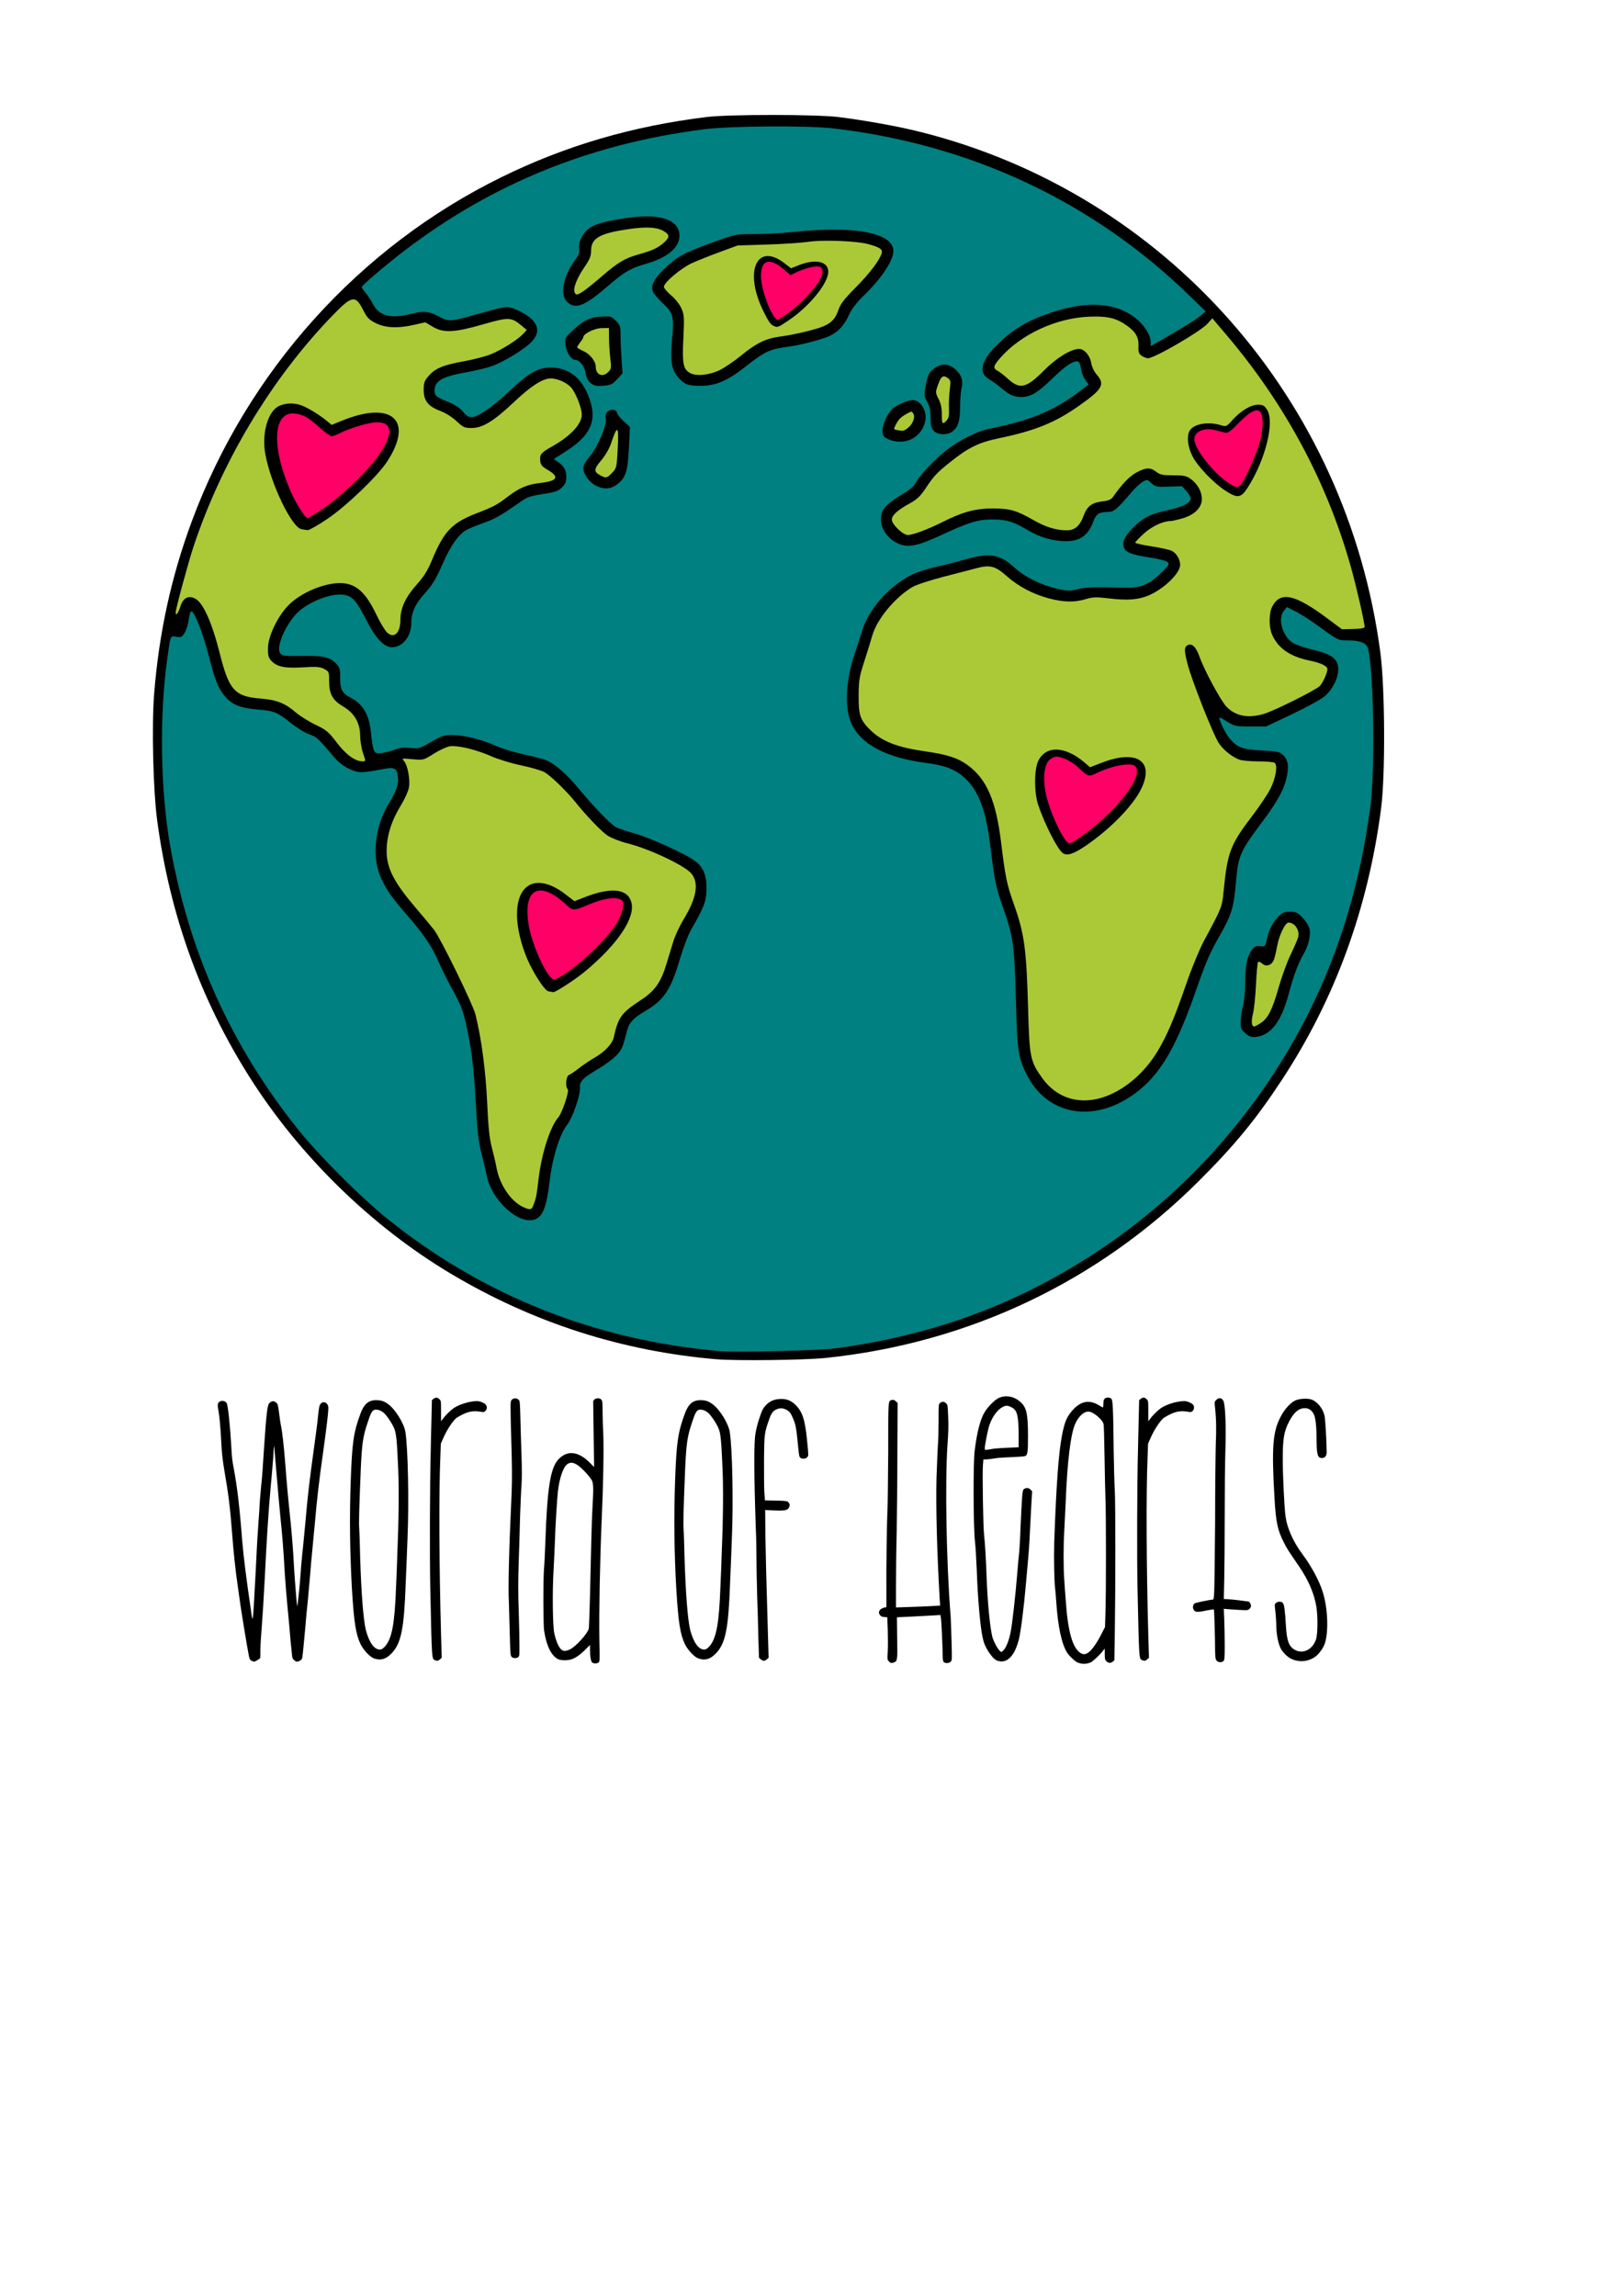 <?xml version="1.0" encoding="UTF-8" standalone="no"?>
<svg
   xmlns:dc="http://purl.org/dc/elements/1.1/"
   xmlns:cc="http://creativecommons.org/ns#"
   xmlns:rdf="http://www.w3.org/1999/02/22-rdf-syntax-ns#"
   xmlns:svg="http://www.w3.org/2000/svg"
   xmlns="http://www.w3.org/2000/svg"
   id="svg19097"
   version="1.1"
   viewBox="0 0 210 297"
   height="297mm"
   width="210mm">
  <defs
     id="defs19091" />
  <g
     id="layer1">
    <g
       transform="translate(173.191,-34.745)"
       id="g19990">
      <path
         style="fill:#000000;stroke-width:0.2"
         d="m -80.436,210.592 c -12.274,-1.037 -23.774,-4.732 -34.377,-11.047 -10.274,-6.119 -19.629,-15.25 -26.089,-25.465 -6.367,-10.067 -10.304,-20.991 -11.945,-33.142 -0.528,-3.908 -0.731,-12.251 -0.4,-16.428 0.623,-7.86 2.216,-15.161 4.871,-22.322 7.207,-19.438 21.666,-35.498 40.095,-44.535 8.31,-4.075 16.867,-6.581 26.543,-7.773 2.857,-0.352 14.21,-0.348 17.022,0.005 3.639,0.458 7.768,1.21 10.693,1.947 31.677,7.988 55.134,34.576 59.442,67.377 0.599,4.562 0.65,15.822 0.09,20.126 -1.682,12.941 -5.988,24.712 -12.858,35.145 -3.364,5.109 -6.062,8.393 -10.697,13.023 -13.072,13.056 -29.795,20.988 -48.316,22.916 -2.67,0.278 -11.536,0.386 -14.074,0.172 z"
         id="path19932" />
      <path
         style="fill:#008080;stroke-width:0.757"
         d="m -278.191,192.836 c -12.636,0.087 -25.299,0.575 -31.875,1.42 -55.268,7.1 -102.737,26.32 -145.699,58.992 -9.096,6.918 -21.191,17.204 -21.191,18.021 0,0.304 0.876,1.592 1.947,2.865 1.071,1.273 2.708,3.77 3.637,5.547 2.949,5.641 8.807,7.174 18.135,4.744 6.348,-1.654 9.069,-1.425 13.936,1.172 5.106,2.725 5.354,2.704 20.543,-1.637 5.663,-1.618 11.319,-2.938 12.568,-2.934 3.129,0.01 9.373,3.047 12.316,5.99 3.629,3.629 3.451,7.375 -0.539,11.365 -3.433,3.433 -12.97,9.223 -18.783,11.402 -2.189,0.821 -7.699,2.162 -12.242,2.98 -12.488,2.249 -15.945,4.257 -15.945,9.266 0,2.28 0.841,2.912 7.57,5.682 2.516,1.036 5.014,2.768 6.316,4.379 1.52,1.88 2.767,2.666 4.234,2.666 3.08,0 10.475,-5.135 18.951,-13.158 8.905,-8.429 13.603,-11.069 19.652,-11.045 8.412,0.033 14.527,4.506 18.191,13.309 4.775,11.47 2.118,18.956 -9.482,26.715 -3.034,2.029 -5.971,3.879 -6.525,4.109 -0.747,0.31 -0.623,0.658 0.48,1.348 3.598,2.249 4.945,4.342 4.945,7.686 0,2.651 -0.429,3.712 -2.191,5.4 -1.824,1.748 -3.371,2.275 -9.203,3.146 -5.089,0.76 -7.755,1.571 -9.729,2.957 -10.54,7.405 -13.185,8.95 -18.801,10.982 -3.47,1.256 -7.278,2.785 -8.461,3.396 -4.063,2.101 -8.009,7.636 -12.098,16.975 -3.126,7.14 -4.904,10.102 -8.316,13.854 -4.926,5.415 -6.887,9.633 -6.889,14.816 -0.002,6.544 -4.232,11.828 -9.467,11.828 -3.766,0 -7.881,-4.3 -12.207,-12.76 -4.722,-9.235 -6.559,-11.544 -10.004,-12.576 -6.225,-1.865 -19.32,3.147 -24.957,9.551 -5.652,6.421 -9.543,16.557 -7.24,18.859 1.267,1.267 1.587,1.297 12.902,1.17 8.43,-0.095 11.548,0.765 14.537,4.008 1.501,1.628 1.775,2.694 1.719,6.688 -0.079,5.601 0.962,7.574 5.115,9.693 6.088,3.106 9.215,8.607 9.963,17.529 0.3,3.581 0.956,7.276 1.457,8.211 0.807,1.508 1.291,1.643 4.277,1.195 1.852,-0.278 4.63,-1.033 6.174,-1.678 2.004,-0.837 4.066,-1.041 7.205,-0.713 4.208,0.44 4.649,0.313 10.205,-2.939 5.152,-3.016 6.32,-3.397 10.363,-3.387 5.731,0.015 14.582,2.219 21.316,5.309 2.854,1.31 8.966,3.176 13.582,4.146 4.616,0.971 9.555,2.253 10.975,2.852 4.254,1.792 10.062,6.887 15.896,13.945 7.125,8.62 15.68,17.469 18.154,18.777 1.073,0.567 5.159,1.931 9.082,3.031 7.321,2.053 23.792,9.469 28.949,13.033 4.401,3.041 6.163,7.002 6.15,13.824 -0.011,6.046 -1.193,9.215 -7.441,19.953 -1.42,2.441 -3.848,8.743 -5.395,14.004 -4.556,15.501 -7.842,20.474 -17.094,25.877 -5.912,3.453 -7.945,5.725 -9.02,10.086 -1.875,7.607 -2.516,9.048 -5.254,11.785 -1.597,1.597 -5.24,4.298 -8.094,6.002 -8.357,4.989 -9.679,6.34 -9.49,9.699 0.2,3.559 -3.529,14.324 -6.154,17.766 -3.967,5.201 -7.346,16.286 -8.846,29.014 -1.576,13.373 -3.956,17.785 -9.592,17.785 -7.796,0 -18.64,-11.011 -20.736,-21.055 -0.494,-2.366 -1.727,-7.536 -2.738,-11.49 -1.458,-5.701 -2.053,-11.032 -2.869,-25.734 -0.723,-13.017 -1.616,-21.7 -3.002,-29.139 -2.56,-13.743 -3.543,-16.707 -8.404,-25.355 -2.223,-3.955 -5.265,-10.059 -6.76,-13.566 -3.015,-7.073 -7.317,-13.474 -14.791,-22.006 -7.328,-8.366 -10.282,-12.483 -12.969,-18.074 -4.933,-10.265 -3.484,-25.625 3.482,-36.922 3.854,-6.249 5.032,-9.843 4.436,-13.52 -0.678,-4.18 -1.641,-4.523 -8.754,-3.111 -3.428,0.681 -7.426,1.235 -8.883,1.23 -4.31,-0.011 -9.985,-3.154 -13.693,-7.578 -7.495,-8.942 -8.364,-9.738 -11.928,-10.922 -1.968,-0.654 -5.948,-3.097 -8.846,-5.43 -6.584,-5.301 -8.324,-6.023 -15.945,-6.627 -8.347,-0.661 -12.509,-2.209 -15.832,-5.887 -3.608,-3.994 -5.286,-8.041 -8.371,-20.205 -2.647,-10.435 -6.838,-21.348 -8.393,-21.855 -0.566,-0.185 -1.072,1.202 -1.402,3.844 -0.284,2.274 -1.182,5.23 -1.996,6.568 -1.319,2.17 -1.763,2.388 -4.082,2.012 -3.028,-0.491 -2.775,-1.104 -4.455,10.836 -3.918,27.84 -3.318,64.537 1.5,91.58 9.211,51.705 29.713,97.162 62.129,137.752 10.42,13.047 31.05,33.687 44.182,44.203 46.602,37.32 101.262,59.026 161.971,64.32 8.126,0.709 48.445,-0.25 56.596,-1.346 48.195,-6.479 89.335,-21.773 128.549,-47.789 43.128,-28.613 78.924,-69.15 102.35,-115.908 15.311,-30.56 25.27,-63.768 30.152,-100.531 2.337,-17.596 1.754,-63.295 -0.982,-77.025 -0.581,-2.917 -3.731,-4.34 -9.609,-4.34 -5.292,0 -4.703,0.29 -16.037,-7.91 -3.33,-2.41 -7.874,-5.276 -10.096,-6.371 l -4.039,-1.99 -1.447,1.787 c -3.117,3.847 -0.809,12.183 4.334,15.648 1.294,0.872 5.671,2.373 9.725,3.336 9.485,2.254 12.498,4.571 12.498,9.607 0,4.357 -2.844,9.954 -6.729,13.244 -1.652,1.4 -8.734,5.27 -15.736,8.6 l -12.73,6.055 h -7.633 c -7.296,5.3e-4 -7.809,-0.107 -11.594,-2.459 -3.744,-2.326 -3.932,-2.368 -3.434,-0.758 0.995,3.216 3.529,7.761 5.525,9.908 3.486,3.749 5.903,4.557 15.008,5.02 7.465,0.379 8.691,0.638 10.324,2.172 2.361,2.218 2.935,5.145 1.986,10.145 -1.164,6.137 -4.423,12.24 -11.822,22.143 -11.295,15.118 -12.024,16.791 -13.156,30.211 -1.028,12.178 -2.171,15.802 -8.432,26.689 -4.209,7.32 -6.45,12.53 -10.889,25.332 -9.227,26.611 -16.692,39.892 -27.414,48.77 -20.413,16.902 -44.806,13.75 -55.357,-7.152 -4.216,-8.352 -4.644,-11.32 -5.324,-36.809 -0.71,-26.61 -1.315,-30.872 -6.398,-45.205 -3.327,-9.38 -4.051,-12.931 -6.139,-30.104 -2.088,-17.178 -5.761,-26.755 -12.631,-32.932 -4.57,-4.109 -9.473,-5.986 -18.754,-7.182 -19.388,-2.498 -31.868,-9.11 -36.428,-19.301 -3.382,-7.56 -2.762,-20.967 1.561,-33.682 1.203,-3.538 2.914,-8.819 3.803,-11.734 3.106,-10.194 12.533,-20.962 23.436,-26.773 2.493,-1.329 7.644,-3.094 11.447,-3.924 3.803,-0.83 10.518,-2.523 14.924,-3.76 12.733,-3.575 17.179,-2.845 24.762,4.062 4.791,4.365 12.746,8.297 20.303,10.035 5.284,1.215 6.359,1.247 10.217,0.301 4.212,-1.033 8.64,-1.179 22.477,-0.746 8.334,0.261 12.227,-1.29 18.512,-7.373 3.654,-3.537 4.001,-4.128 3.006,-5.123 -0.647,-0.647 -4.451,-1.621 -8.959,-2.295 -8.928,-1.335 -11.803,-2.532 -12.471,-5.193 -0.695,-2.77 0.603,-5.384 4.719,-9.5 4.767,-4.767 8.459,-6.592 17,-8.408 6.977,-1.484 10.538,-3.258 10.973,-5.465 0.128,-0.651 -0.777,-2.314 -2.012,-3.695 l -2.244,-2.512 -6.426,0.217 c -5.976,0.202 -6.568,0.085 -8.49,-1.697 -2.025,-1.877 -2.112,-1.888 -4.328,-0.604 -1.244,0.721 -3.671,2.97 -5.393,5 -6.976,8.226 -8.513,9.552 -11.176,9.631 -4.898,0.145 -6.034,0.864 -7.516,4.768 -2.568,6.764 -6.458,9.537 -13.381,9.537 -6.233,0 -12.607,-1.844 -18.549,-5.365 -7.118,-4.218 -10.458,-5.23 -17.248,-5.23 -7.181,0 -11.332,1.26 -24.906,7.559 -12.164,5.644 -16.77,6.459 -21.854,3.865 -7.373,-3.761 -10.088,-12.445 -5.52,-17.648 1.204,-1.371 4.733,-3.992 7.842,-5.824 4.011,-2.365 6.063,-4.121 7.072,-6.049 1.835,-3.505 9.334,-11.436 14.82,-15.674 6.709,-5.182 14.95,-9.286 21.172,-10.545 20.941,-4.236 32.066,-8.994 45.49,-19.451 l 2.842,-2.213 -1.465,-1.861 c -0.805,-1.024 -1.683,-2.952 -1.951,-4.285 -0.268,-1.333 -0.654,-3.022 -0.859,-3.75 -0.896,-3.183 -5.588,-0.669 -13.908,7.451 -6.718,6.557 -10.246,8.633 -14.672,8.633 -3.638,0 -5.717,-0.92 -9.691,-4.287 -1.884,-1.597 -4.497,-3.486 -5.805,-4.197 -5.566,-3.027 -4.454,-8.852 3.148,-16.484 7.981,-8.013 15.016,-12.232 27.291,-16.367 17.828,-6.006 32.619,-4.627 42.082,3.922 3.578,3.233 6.1,7.609 6.1,10.588 v 1.994 l 3.973,-2.27 c 11.902,-6.798 18.053,-10.592 20.32,-12.537 l 2.533,-2.176 -8.305,-8.053 c -47.005,-45.579 -106.394,-73.417 -173.303,-81.234 -6.459,-0.755 -19.065,-1.068 -31.701,-0.98 z m -58.768,43.918 c 9.629,0.198 15.164,3.483 15.158,9.361 -0.008,5.875 -5.716,10.702 -16.27,13.754 -7.813,2.259 -10.541,3.867 -19.125,11.266 -11.081,9.55 -15.561,11.219 -19.51,7.27 -3.509,-3.509 -1.903,-12.272 3.645,-19.879 2.065,-2.832 2.56,-4.134 2.277,-5.996 -0.475,-3.13 1.611,-7.421 4.779,-9.838 2.97,-2.265 7.568,-3.533 18.85,-5.201 2.966,-0.438 5.712,-0.681 8.215,-0.734 0.678,-0.014 1.339,-0.015 1.98,-0.002 z m 91.432,6.465 c 17.652,0.137 28.214,3.839 28.16,10.422 -0.039,4.805 -5.686,13.262 -14.742,22.08 -3.3,3.213 -5.699,6.365 -6.916,9.084 -2.665,5.954 -6.417,9.5 -11.955,11.301 -6.817,2.217 -12.967,3.643 -19.561,4.539 -7.111,0.966 -10.14,2.439 -18.205,8.838 -9,7.141 -14.598,9.71 -21.684,9.957 -3.672,0.128 -6.531,-0.181 -8.055,-0.869 -1.299,-0.587 -3.238,-2.215 -4.309,-3.619 -2.968,-3.892 -3.582,-7.998 -2.652,-17.77 1.099,-11.555 0.701,-13.18 -4.416,-17.945 -2.299,-2.142 -4.503,-4.708 -4.895,-5.705 -1.218,-3.097 0.56,-6.438 6.311,-11.863 5.925,-5.59 9.048,-7.224 24.375,-12.762 9.635,-3.481 9.919,-3.533 18.922,-3.514 5.027,0.011 13.908,-0.484 19.736,-1.098 7.328,-0.772 14.001,-1.122 19.885,-1.076 z m -111.826,42.355 c 2.243,0.014 2.863,0.48 4.498,2.115 2.081,2.081 2.297,2.753 2.297,7.158 0,2.674 0.218,7.933 0.484,11.686 l 0.484,6.822 -2.631,2.871 c -2.295,2.504 -3.153,2.912 -6.729,3.205 -3.36,0.276 -4.466,0.048 -6.137,-1.271 -1.445,-1.141 -2.187,-2.599 -2.549,-5.01 -0.499,-3.326 -3.006,-6.396 -5.223,-6.396 -1.765,0 -4.019,-3.462 -4.516,-6.932 -0.481,-3.359 -0.37,-3.655 2.369,-6.328 5.85,-5.707 9.229,-7.494 14.77,-7.811 1.207,-0.069 2.133,-0.114 2.881,-0.109 z m 165.148,23.527 c 1.953,0.064 3.855,1.034 5.732,2.912 2.596,2.596 3.252,5.108 2.35,8.992 -0.355,1.528 -0.654,5.604 -0.664,9.059 -0.019,6.748 -1.036,9.786 -3.965,11.838 -2.515,1.762 -7.031,1.519 -8.891,-0.477 -1.218,-1.307 -1.543,-2.672 -1.543,-6.473 0,-3.573 -0.428,-5.559 -1.656,-7.693 -1.584,-2.752 -1.61,-3.116 -0.627,-8.328 0.829,-4.396 1.454,-5.808 3.229,-7.301 2.079,-1.749 4.082,-2.593 6.035,-2.529 z m -15.789,17.33 c 3.966,0 7.195,5.231 6.225,10.084 -1.539,7.694 -8.827,11.908 -16.574,9.582 -1.171,-0.352 -2.619,-1.045 -3.217,-1.541 -2.324,-1.929 -0.743,-8.45 3.238,-13.355 1.518,-1.871 7.796,-4.77 10.328,-4.77 z m -146.381,4.713 c 1.059,0.033 1.98,0.587 2.172,1.594 0.145,0.763 1.603,2.596 3.238,4.074 l 2.975,2.688 -0.498,10.307 c -0.559,11.565 -1.535,14.548 -5.838,17.83 -3.048,2.325 -6.638,2.511 -10.355,0.535 -3.229,-1.716 -6.043,-5.669 -6.043,-8.488 0,-1.377 1.123,-3.413 3.27,-5.928 3.812,-4.466 8.412,-15.533 7.676,-18.467 -0.302,-1.201 -0.018,-2.267 0.826,-3.111 0.604,-0.604 1.372,-0.935 2.117,-1.016 0.155,-0.017 0.31,-0.022 0.461,-0.018 z m 330.672,245.055 c 2.952,0 3.735,0.38 6.25,3.023 1.624,1.707 3.081,4.123 3.35,5.555 0.583,3.106 -0.686,8.172 -3.084,12.316 -2.627,4.54 -4.669,10.054 -7.232,19.527 -3.565,13.176 -8.495,19.695 -15.615,20.65 -2.413,0.324 -3.358,0.033 -5.354,-1.646 -2.091,-1.76 -2.42,-2.521 -2.412,-5.566 0.008,-1.94 0.51,-5.4 1.125,-7.689 0.627,-2.335 1.123,-7.487 1.131,-11.732 0.015,-8.274 0.872,-12.471 3.221,-15.775 1.263,-1.777 1.969,-2.102 4.047,-1.859 2.46,0.287 2.536,0.212 3.305,-3.371 1.003,-4.678 2.624,-7.877 5.561,-10.971 1.953,-2.058 2.885,-2.461 5.709,-2.461 z"
         transform="scale(0.265)"
         id="path19930" />
      <path
         style="fill:#abc837;stroke-width:0.757"
         d="m -337.719,242.205 c -2.329,-0.005 -5.065,0.224 -8.299,0.678 -14.675,2.058 -18.922,4.438 -18.922,10.613 0,2.651 -0.654,4.245 -3.377,8.223 -3.565,5.208 -5.46,10.066 -4.697,12.053 0.618,1.611 1.342,1.51 4.508,-0.639 1.485,-1.008 5.524,-4.274 8.977,-7.258 7.836,-6.771 11.164,-8.731 18.068,-10.645 6.491,-1.799 9.471,-3.218 12.283,-5.85 2.591,-2.424 2.617,-3.547 0.123,-5.182 -2.033,-1.332 -4.782,-1.986 -8.664,-1.994 z m 89.514,6.449 c -4.25,-0.035 -8.216,0.123 -10.773,0.516 -3.122,0.479 -12.147,1.076 -20.057,1.326 l -14.381,0.455 -8.703,3.197 c -4.787,1.758 -10.919,4.208 -13.625,5.445 -5.331,2.438 -13.623,9.439 -13.623,11.502 0,0.703 1.575,2.594 3.5,4.203 2.005,1.676 4.144,4.383 5.01,6.34 1.382,3.125 1.466,4.373 0.969,14.686 -0.601,12.469 -0.111,14.975 3.305,16.906 2.993,1.692 9.475,1.018 14.602,-1.518 2.365,-1.17 6.964,-4.305 10.219,-6.967 7.647,-6.254 12.059,-8.373 19.541,-9.385 6.832,-0.924 16.781,-3.306 20.775,-4.975 3.892,-1.626 5.888,-3.814 7.27,-7.975 0.954,-2.872 2.794,-5.27 8.314,-10.826 6.857,-6.901 11.797,-13.392 12.803,-16.822 0.571,-1.949 -0.888,-2.928 -6.742,-4.52 -3.447,-0.938 -11.319,-1.532 -18.402,-1.59 z m -30.137,7.465 c 2.145,0.089 4.711,1.139 7.609,3.352 l 3.418,2.609 3.906,-1.539 c 8.098,-3.192 14.27,-1.803 14.27,3.213 0,5.681 -9.367,17.119 -19.576,23.904 -5.021,3.337 -5.072,3.355 -6.914,2.639 -1.619,-0.63 -2.708,-2.185 -5.404,-7.715 -7.247,-14.865 -4.97,-26.783 2.691,-26.463 z m -202.857,21.152 c -2.147,0.123 -5.04,2.728 -10.229,8.104 -29.602,30.665 -53.681,70.729 -67.611,112.494 -2.517,7.548 -8.742,30.524 -8.742,32.27 0,1.938 1.251,0.366 2.27,-2.854 1.366,-4.315 3.949,-5.705 7.293,-3.924 3.904,2.08 8.167,11.622 12.012,26.887 4.491,17.832 7.272,20.893 19.891,21.895 7.801,0.619 11.86,2.209 17.131,6.713 2.124,1.815 6.492,4.549 9.707,6.074 5.254,2.493 6.303,3.373 10.357,8.699 4.519,5.937 8.95,9.153 12.615,9.154 1.584,5.7e-4 1.585,-0.009 0.215,-3.975 -0.755,-2.185 -1.387,-6.016 -1.404,-8.514 -0.043,-6.295 -2.816,-11.068 -8.303,-14.289 -5.167,-3.033 -6.854,-6.076 -6.854,-12.359 0,-4.55 -0.088,-4.768 -2.428,-5.979 -1.997,-1.033 -3.78,-1.174 -10.029,-0.789 -8.897,0.547 -12.773,-0.174 -15.477,-2.881 -1.674,-1.675 -1.959,-2.616 -1.938,-6.404 0.034,-5.887 4.803,-15.794 10.207,-21.197 5.904,-5.904 17.042,-10.647 24.963,-10.629 7.569,0.019 12.434,4.227 17.744,15.355 1.823,3.821 4.167,7.747 5.209,8.723 3.494,3.273 6.564,0.315 6.564,-6.324 0,-5.466 2.592,-11.05 7.852,-16.916 3.633,-4.052 5.428,-6.92 7.586,-12.127 5.833,-14.073 9.772,-18.171 21.994,-22.881 8.02,-3.09 9.813,-4.049 14.977,-8.012 5.605,-4.301 9.618,-6.006 15.711,-6.674 8.565,-0.939 9.744,-2.94 3.783,-6.416 -2.783,-1.623 -3.45,-2.437 -3.646,-4.451 -0.301,-3.078 0.434,-3.964 5.789,-6.971 9.028,-5.069 14.51,-10.938 14.51,-15.537 0,-2.925 -2.416,-9.418 -4.695,-12.619 -1.907,-2.678 -6.796,-5.045 -10.443,-5.059 -3.949,-0.014 -9.614,3.626 -18.049,11.598 -9.768,9.232 -15.244,12.598 -20.494,12.598 -3.578,0 -4.208,-0.282 -7.492,-3.354 -2.094,-1.959 -5.374,-4.024 -7.883,-4.963 -5.954,-2.228 -8.145,-4.986 -8.145,-10.258 0,-3.522 0.335,-4.461 2.459,-6.881 3.262,-3.715 7.099,-5.3 17.242,-7.127 4.641,-0.836 10.518,-2.364 13.059,-3.396 5.317,-2.16 13.079,-7.038 15.744,-9.893 l 1.828,-1.957 -2.609,-2.189 c -4.938,-4.141 -6.206,-4.178 -18.723,-0.578 -14.109,4.058 -19.319,4.297 -24.635,1.133 l -3.582,-2.131 -5.271,1.199 c -8.08,1.838 -14.11,1.588 -18.857,-0.777 -3.353,-1.671 -4.303,-2.647 -6.166,-6.338 -1.797,-3.559 -3.111,-5.382 -5.006,-5.273 z m 362.523,8.373 c -0.982,0.002 -2.028,0.026 -3.152,0.07 -15.967,0.63 -33.186,8.597 -43.219,19.994 -3.549,4.032 -3.799,5.171 -1.404,6.424 0.937,0.49 3.13,2.193 4.875,3.785 6.026,5.499 9.077,4.803 17.9,-4.078 5.985,-6.024 13.12,-10.383 16.996,-10.385 2.575,-7.6e-4 5.341,3.204 5.926,6.863 0.299,1.867 1.402,4.197 2.668,5.639 4.205,4.79 2.891,7.138 -8.467,15.143 -11.768,8.293 -21.577,12.288 -39.094,15.92 -9.943,2.062 -15.068,4.554 -23.879,11.611 -6.677,5.348 -8.112,6.882 -12.172,13.002 -2.478,3.735 -4.137,5.303 -7.648,7.223 -5.864,3.207 -8.762,5.812 -8.762,7.877 0,2.37 5.38,7.547 7.842,7.547 2.469,0 9.814,-2.744 16.922,-6.324 9.767,-4.919 16.033,-6.617 24.379,-6.607 8.595,0.011 11.575,0.854 20.02,5.666 6.081,3.465 11.092,4.996 16.359,4.996 3.795,0 6.344,-2.232 8.119,-7.111 1.678,-4.613 4.02,-6.408 9.164,-7.018 3.06,-0.362 4.314,-0.908 5.287,-2.299 4.326,-6.182 7.941,-9.949 11.307,-11.781 4.617,-2.513 6.877,-2.597 9.721,-0.363 1.839,1.444 3.09,1.703 8.238,1.703 5.097,0 6.456,0.275 8.477,1.717 3.413,2.434 5.541,6.226 5.541,9.877 0,4.23 -3.651,7.801 -9.719,9.504 -2.411,0.676 -4.894,1.23 -5.52,1.23 -3.692,0 -9.206,2.586 -13.102,6.146 -2.313,2.114 -4.205,4.101 -4.205,4.416 0,0.315 3.53,1.12 7.846,1.787 4.315,0.668 8.769,1.635 9.896,2.148 2.3,1.048 4.207,4.184 4.207,6.92 0,4.02 -7.794,11.606 -15.252,14.846 -4.916,2.135 -10.391,2.585 -19.012,1.564 -6.733,-0.797 -8.279,-0.756 -11.854,0.307 -5.517,1.64 -10.668,1.538 -17.887,-0.352 -7.728,-2.023 -15.105,-5.923 -20.777,-10.984 -5.352,-4.776 -8.034,-5.51 -14.201,-3.887 -2.382,0.627 -9.743,2.536 -16.355,4.24 -6.613,1.704 -13.499,3.962 -15.303,5.02 -8.539,5.004 -17.431,15.754 -19.689,23.801 -0.648,2.309 -2.398,7.944 -3.889,12.523 -2.409,7.401 -2.717,9.25 -2.771,16.65 -0.07,9.424 0.741,11.903 5.418,16.58 5.796,5.796 13.182,8.72 27.066,10.717 10.972,1.578 15.963,3.203 20.838,6.781 9.209,6.76 13.724,17.199 16.219,37.502 2.109,17.164 2.801,20.542 6.127,29.918 5.322,15.001 6.264,21.891 7.098,51.881 0.648,23.323 1.049,25.271 6.91,33.455 7.238,10.107 18.883,13.423 31.096,8.854 9.764,-3.653 18.955,-11.661 25.152,-21.912 4.638,-7.672 8.274,-16.205 14.061,-32.996 2.582,-7.493 6.432,-16.86 8.557,-20.814 8.935,-16.634 8.9,-16.545 9.695,-24.615 1.856,-18.841 3.245,-22.485 13.918,-36.498 3.565,-4.681 7.557,-10.626 8.869,-13.209 2.703,-5.319 3.73,-11.724 2.051,-12.787 -0.578,-0.366 -4.178,-0.669 -8.002,-0.676 -3.823,-0.008 -7.91,-0.371 -9.082,-0.811 -3.621,-1.358 -7.484,-4.408 -9.969,-7.867 -2.621,-3.65 -13.5,-31.145 -15.498,-39.172 -1.619,-6.504 -1.59,-7.943 0.18,-8.891 2.028,-1.085 4.062,0.914 5.734,5.639 2.37,6.697 10.406,21.571 13.223,24.473 4.427,4.561 10.578,5.726 18.23,3.453 5.186,-1.54 25.657,-11.766 27.377,-13.676 1.484,-1.647 3.625,-6.46 3.625,-8.15 0,-1.536 -3.211,-3.083 -8.705,-4.197 -9.496,-1.926 -15.521,-6.121 -18.348,-12.771 -1.554,-3.655 -1.525,-10.448 0.057,-13.494 3.975,-7.656 10.928,-6.239 26.619,5.424 l 7.459,5.545 5.541,-0.115 c 3.828,-0.079 5.54,-0.402 5.541,-1.047 0,-2.22 -4.073,-19.941 -6.824,-29.676 C -5.708,366.338 -26.18,328.23 -54.684,294.652 l -6.939,-8.174 -2.24,2.553 c -3.315,3.776 -25.989,16.965 -29.166,16.965 -0.754,0 -2.144,-0.542 -3.088,-1.203 -1.426,-0.999 -1.688,-1.811 -1.551,-4.809 0.193,-4.225 -1.434,-6.991 -5.947,-10.119 -4.524,-3.135 -8.188,-4.233 -15.061,-4.221 z m -237.561,5.592 -3.523,0.045 c -3.396,0.042 -8.946,2.752 -8.959,4.377 -0.003,0.351 -0.687,1.504 -1.52,2.562 -0.833,1.058 -1.514,2.154 -1.514,2.434 0,0.28 1.389,1.122 3.088,1.871 3.124,1.378 5.987,4.959 5.992,7.494 0.008,4.091 3.301,5.545 6.137,2.709 1.443,-1.443 1.538,-2.068 0.988,-6.623 -0.333,-2.766 -0.626,-7.243 -0.648,-9.949 z m 163.533,23.619 c -1.123,0.046 -1.944,1.406 -3,4.506 -1.109,3.254 -1.087,3.592 0.439,6.574 1.111,2.172 1.598,4.492 1.572,7.498 -0.04,4.676 0.355,5.157 2.385,2.914 0.979,-1.082 1.251,-2.531 1.098,-5.865 -0.112,-2.436 0.066,-6.519 0.395,-9.072 0.555,-4.312 0.474,-4.728 -1.119,-5.844 -0.687,-0.481 -1.259,-0.732 -1.77,-0.711 z m -319.371,13.26 c 1.499,-0.054 3.042,0.103 4.479,0.49 3.144,0.847 9.052,4.297 13.445,7.852 l 2.568,2.078 4.854,-1.988 c 24.538,-10.048 35.395,-0.351 22.232,19.857 -4.636,7.118 -19.983,21.826 -29.338,28.117 -4.488,3.018 -8.743,5.441 -9.455,5.385 -0.712,-0.057 -2.076,-0.253 -3.033,-0.436 -4.756,-0.91 -14.86,-21.774 -17.627,-36.396 -1.764,-9.324 0.62,-19.432 5.434,-23.025 1.567,-1.17 3.944,-1.844 6.441,-1.934 z m 472.748,0.588 c 2.437,0 3.134,0.385 4.445,2.459 3.79,5.997 -0.795,24.438 -9.432,37.939 -3.319,5.189 -5.001,5.426 -10.932,1.541 -6.052,-3.965 -13.833,-12.171 -16.219,-17.105 -2.169,-4.485 -2.702,-9.395 -1.303,-12.01 1.828,-3.415 8.884,-4.763 15.133,-2.891 2.791,0.836 2.896,0.793 5.766,-2.398 4.135,-4.599 9.023,-7.535 12.541,-7.535 z M -208.516,332.125 c -0.385,-0.052 -0.912,0.201 -1.861,0.721 -3.222,1.765 -4.377,2.867 -5.715,5.455 -1.214,2.349 -1.202,2.415 0.451,2.734 3.006,0.58 3.226,0.552 4.938,-0.646 2.603,-1.823 4.163,-5.329 3.186,-7.156 -0.374,-0.699 -0.613,-1.055 -0.998,-1.107 z m -143.811,8.877 c -0.524,0.117 -1.423,2.256 -2.785,6.316 -0.945,2.816 -2.853,6.141 -4.898,8.537 -3.623,4.245 -3.71,5.527 -0.488,7.277 2.818,1.531 3.327,1.428 5.824,-1.178 2.125,-2.217 2.244,-2.711 2.707,-11.164 0.37,-6.748 0.315,-9.939 -0.359,-9.789 z m -79.805,154.346 c -0.627,-0.016 -1.19,0.008 -1.672,0.072 -1.539,0.206 -5.091,1.823 -7.895,3.594 -5.087,3.213 -5.108,3.217 -10.473,2.719 -5.158,-0.479 -5.325,-0.443 -4.133,0.875 1.727,1.909 3.06,8.734 2.471,12.662 -0.291,1.938 -2.058,5.857 -4.324,9.588 -4.712,7.757 -6.986,15.84 -6.562,23.326 0.42,7.44 4.03,14.202 13.557,25.395 4.239,4.98 8.543,10.148 9.564,11.482 3.288,4.298 18.95,36.316 20.197,41.291 2.894,11.538 5.029,27.648 5.73,43.248 0.532,11.83 1.114,17.439 2.248,21.645 0.841,3.122 1.904,7.698 2.359,10.17 1.51,8.188 7.188,16.444 13.072,19.004 3.408,1.482 4.006,1.362 4.904,-0.98 1.296,-3.379 1.565,-4.743 2.434,-12.299 1.453,-12.631 5.699,-25.99 9.707,-30.535 1.848,-2.096 5.465,-12.847 4.611,-13.705 -1.299,-1.305 -0.851,-6.467 0.609,-7.018 0.728,-0.275 2.937,-1.77 4.91,-3.322 1.973,-1.552 5.438,-3.88 7.699,-5.174 4.743,-2.714 8.549,-6.726 9.205,-9.703 2.215,-10.056 3.68,-12.059 13.568,-18.555 6.496,-4.268 9.451,-8.458 12.125,-17.193 1.083,-3.538 2.645,-8.648 3.469,-11.354 0.824,-2.706 3.156,-7.657 5.184,-11.004 6.138,-10.132 7.34,-17.275 3.689,-21.916 -3.05,-3.877 -20.469,-12.139 -31.348,-14.867 -3.519,-0.883 -7.875,-2.582 -9.68,-3.777 -2.969,-1.967 -10.363,-9.677 -15.877,-16.555 -4.352,-5.428 -12.312,-13.063 -15.123,-14.504 -1.598,-0.819 -6.707,-2.282 -11.354,-3.252 -4.646,-0.97 -11.177,-2.968 -14.512,-4.441 -6.347,-2.804 -13.971,-4.806 -18.363,-4.916 z m 294.881,1.711 c 4.015,0.21 8.735,2.4 13.518,6.537 l 2.414,2.088 5.711,-2.217 c 17.094,-6.637 25.853,-0.859 19.279,12.721 -3.964,8.189 -15.109,19.632 -27.02,27.742 -5.975,4.068 -9.079,5.089 -11.213,3.686 -2.551,-1.678 -8.94,-14.17 -12.09,-23.641 -2.039,-6.132 -1.976,-17.518 0.119,-21.57 1.957,-3.785 5.267,-5.555 9.281,-5.346 z m -253.289,65.064 c 3.693,-0.004 8.145,1.774 13.023,5.518 l 4.455,3.42 5.006,-1.951 c 13.005,-5.068 20.98,-4.187 22.785,2.518 2.023,7.512 -6.672,20.448 -22.697,33.77 -4.565,3.795 -14.365,10.185 -15.424,10.057 -0.467,-0.057 -1.531,-0.239 -2.363,-0.406 -1.587,-0.318 -5.624,-6.116 -9.074,-13.033 -3.251,-6.518 -5.706,-15.116 -6.182,-21.652 -0.854,-11.728 3.421,-18.231 10.471,-18.238 z m 366.141,19.375 c -1.645,0 -4.64,6.186 -5.561,11.488 -0.534,3.073 -1.363,6.321 -1.842,7.217 -1.243,2.323 -3.697,2.906 -5.473,1.299 -0.805,-0.729 -1.706,-1.085 -2,-0.791 -0.294,0.294 -0.75,5.204 -1.016,10.908 -0.265,5.705 -0.925,12.124 -1.465,14.266 -0.961,3.811 -0.715,6.322 0.619,6.322 0.368,0 1.826,-0.778 3.24,-1.73 3.562,-2.399 5.611,-6.492 8.68,-17.336 1.45,-5.124 4.026,-12.21 5.727,-15.748 1.7,-3.538 3.383,-7.411 3.738,-8.605 1.001,-3.361 -1.504,-7.289 -4.648,-7.289 z"
         transform="scale(0.265)"
         id="path19880" />
      <path
         id="path19874"
         style="fill:#ff0066;stroke-width:0.2"
         d="m -132.004,100.972 c 2.618,-1.692 6.03,-4.861 7.666,-7.119 2.047,-2.826 2.025,-4.481 -0.06,-4.481 -0.992,0 -3.475,0.726 -4.804,1.403 -0.43,0.219 -0.917,0.399 -1.083,0.399 -0.165,0 -0.866,-0.504 -1.556,-1.12 -1.409,-1.257 -1.966,-1.59 -2.974,-1.78 -3.104,-0.582 -3.389,4.242 -0.613,10.374 0.613,1.353 1.766,3.139 2.027,3.139 0.074,0 0.703,-0.367 1.397,-0.816 z m 119.529,-3.754 c 0.571,-0.801 1.998,-4.106 2.344,-5.429 0.161,-0.613 0.3,-1.643 0.31,-2.288 0.035,-2.241 -0.975,-2.228 -3.171,0.039 -1.002,1.034 -1.332,1.262 -1.702,1.172 -0.253,-0.061 -0.82,-0.205 -1.26,-0.32 -1.436,-0.375 -2.708,0.179 -2.701,1.177 0.008,1.23 2.413,4.319 4.375,5.619 1.111,0.736 1.3,0.739 1.805,0.03 z m -21.298,46.085 c 4.831,-3.265 8.721,-8.179 7.466,-9.434 -0.549,-0.549 -3.096,-0.071 -5.174,0.971 -0.805,0.404 -0.956,0.351 -2.1,-0.727 -0.888,-0.838 -2.141,-1.474 -2.915,-1.481 -0.299,-0.003 -0.719,0.211 -0.998,0.509 -0.689,0.734 -0.784,2.87 -0.218,4.932 0.702,2.558 2.316,5.769 2.9,5.769 0.132,0 0.599,-0.242 1.038,-0.539 z m -66.513,17.556 c 2.401,-1.522 5.735,-4.756 6.919,-6.709 0.381,-0.629 0.708,-1.478 0.766,-1.993 0.095,-0.841 0.066,-0.91 -0.475,-1.117 -0.726,-0.278 -2.199,-0.007 -3.937,0.725 -1.983,0.835 -2.044,0.834 -3.017,-0.063 -3.468,-3.197 -5.58,-1.916 -4.725,2.867 0.484,2.706 2.466,6.896 3.263,6.896 0.138,0 0.681,-0.273 1.206,-0.606 z m 28.686,-85.321 c 2.208,-1.519 4.56,-4.136 4.801,-5.341 0.184,-0.918 -0.301,-1.181 -1.585,-0.857 -0.571,0.144 -1.372,0.429 -1.779,0.634 l -0.74,0.372 -0.903,-0.782 c -1.789,-1.548 -2.923,-1.211 -2.923,0.871 0,1.523 0.961,4.363 1.851,5.471 0.268,0.334 0.251,0.339 1.279,-0.368 z" />
      <g
         aria-label="World of Hearts"
         style="font-style:normal;font-variant:normal;font-weight:normal;font-stretch:normal;font-size:29.598px;line-height:1.25;font-family:'KL Lovemug';-inkscape-font-specification:'KL Lovemug, Normal';font-variant-ligatures:normal;font-variant-caps:normal;font-variant-numeric:normal;font-feature-settings:normal;text-align:start;letter-spacing:0px;word-spacing:0px;writing-mode:lr-tb;text-anchor:start;fill:#000000;fill-opacity:1;stroke:none;stroke-width:0.74"
         id="text19940"
         transform="translate(-6.804,-10.583)">
        <path
           d="m -133.76,260.203 c 0.089,0.059 0.207,0.089 0.237,0.089 0.148,0 0.74,-0.355 0.799,-0.474 0.03,-0.089 0.03,-0.562 0.03,-1.095 0,-0.533 0.089,-1.865 0.178,-2.93 0.089,-1.095 0.266,-3.907 0.385,-6.245 0.266,-5.416 0.503,-8.998 0.77,-11.869 0.118,-1.273 0.266,-2.93 0.326,-3.759 0.03,-0.799 0.089,-1.48 0.118,-1.48 0.03,-0.03 0.03,0.03 0.03,0.118 0,0.178 0.207,2.605 0.414,4.972 0.059,0.858 0.266,2.901 0.414,4.528 0.178,1.628 0.326,3.67 0.385,4.558 0.178,3.285 0.355,5.298 0.71,8.939 0.118,1.509 0.266,3.078 0.326,3.522 0.059,0.74 0.089,0.829 0.296,1.006 0.118,0.118 0.296,0.207 0.355,0.207 0.237,0 0.533,-0.178 0.651,-0.326 0.089,-0.178 0.148,-0.74 0.474,-4.351 0.059,-0.858 0.207,-2.279 0.296,-3.137 l 0.296,-3.285 c 0.059,-0.918 0.207,-2.427 0.296,-3.345 0.089,-0.918 0.237,-2.605 0.355,-3.759 0.237,-2.723 0.503,-5.12 1.036,-8.85 0.444,-3.197 0.681,-5.15 0.681,-5.772 0,-0.651 -0.622,-0.977 -1.006,-0.533 -0.148,0.178 -0.207,0.414 -0.326,1.569 -0.059,0.74 -0.326,2.723 -0.562,4.41 -0.533,3.848 -0.799,6.097 -1.066,9.264 -0.148,1.391 -0.296,3.256 -0.414,4.173 -0.089,0.918 -0.207,2.22 -0.237,2.841 -0.118,1.687 -0.385,3.966 -0.414,3.937 -0.059,-0.059 -0.326,-3.581 -0.414,-5.061 -0.089,-1.776 -0.207,-3.345 -0.414,-5.564 -0.414,-3.996 -0.503,-4.972 -0.71,-7.695 -0.178,-2.309 -0.414,-4.44 -0.592,-5.18 -0.03,-0.089 -0.118,-0.74 -0.207,-1.421 -0.148,-1.154 -0.178,-1.273 -0.414,-1.45 -0.266,-0.237 -0.562,-0.207 -0.858,0.089 -0.266,0.266 -0.385,1.391 -0.681,5.712 -0.118,1.894 -0.266,4.173 -0.385,5.061 -0.089,0.918 -0.207,2.338 -0.237,3.197 -0.059,0.858 -0.148,2.013 -0.178,2.605 -0.059,0.592 -0.178,3.019 -0.296,5.387 -0.355,6.689 -0.355,6.689 -0.592,4.913 -0.651,-4.469 -0.947,-6.778 -1.154,-9.205 -0.326,-4.292 -0.651,-6.926 -1.095,-9.294 -0.148,-0.71 -0.266,-1.657 -0.296,-2.634 -0.148,-2.634 -0.414,-5.268 -0.592,-5.712 -0.089,-0.237 -0.503,-0.385 -0.77,-0.296 -0.414,0.148 -0.474,0.414 -0.326,1.125 0.148,0.829 0.266,2.013 0.385,4.232 0.059,1.332 0.178,2.279 0.385,3.552 0.533,3.049 0.77,4.913 1.036,8.465 0.148,2.072 0.474,5.061 0.71,6.541 l 0.266,1.924 c 0.118,0.918 0.977,6.216 1.154,7.015 0.089,0.533 0.178,0.681 0.444,0.77 z"
           style="font-style:normal;font-variant:normal;font-weight:normal;font-stretch:normal;font-size:29.598px;font-family:'KL Lovemug';-inkscape-font-specification:'KL Lovemug, Normal';font-variant-ligatures:normal;font-variant-caps:normal;font-variant-numeric:normal;font-feature-settings:normal;text-align:start;writing-mode:lr-tb;text-anchor:start;stroke-width:0.74"
           id="path19942" />
        <path
           d="m -117.981,259.878 c 0.858,0.296 1.539,0.089 2.249,-0.651 1.243,-1.273 1.628,-3.167 1.835,-8.968 0.089,-1.805 0.178,-4.469 0.237,-5.89 0.207,-4.854 0.059,-11.632 -0.266,-13.763 -0.178,-1.154 -1.332,-2.989 -2.249,-3.641 -0.533,-0.385 -0.888,-0.503 -1.569,-0.503 -0.977,0 -1.569,0.533 -2.013,1.776 -0.888,2.397 -1.066,3.729 -1.243,8.495 -0.178,4.884 -0.118,9.323 0.148,14.118 0.266,4.38 0.503,5.89 1.125,7.192 0.414,0.799 1.184,1.628 1.746,1.835 z m 0.74,-1.154 c -0.74,0 -1.391,-0.947 -1.805,-2.516 -0.326,-1.332 -0.592,-4.706 -0.74,-9.412 -0.03,-1.598 -0.089,-3.256 -0.118,-3.7 -0.059,-0.71 -0.03,-2.101 0.207,-7.932 0.148,-3.049 0.266,-4.025 0.888,-5.831 0.385,-1.214 0.592,-1.539 0.888,-1.628 0.326,-0.089 0.858,0.089 1.214,0.414 0.385,0.355 1.066,1.361 1.332,2.013 0.266,0.622 0.355,1.628 0.503,5.061 0.118,2.486 0.089,6.541 -0.089,10.714 -0.03,1.243 -0.118,3.345 -0.178,4.647 -0.178,4.884 -0.533,6.719 -1.421,7.755 -0.326,0.326 -0.444,0.414 -0.681,0.414 z"
           style="font-style:normal;font-variant:normal;font-weight:normal;font-stretch:normal;font-size:29.598px;font-family:'KL Lovemug';-inkscape-font-specification:'KL Lovemug, Normal';font-variant-ligatures:normal;font-variant-caps:normal;font-variant-numeric:normal;font-feature-settings:normal;text-align:start;writing-mode:lr-tb;text-anchor:start;stroke-width:0.74"
           id="path19944" />
        <path
           d="m -110.06,260.115 c 0.266,0.089 0.355,0.089 0.592,-0.118 l 0.237,-0.207 -0.089,-3.049 c -0.237,-8.376 -0.296,-18.291 -0.089,-22.968 l 0.059,-1.687 0.355,-0.799 c 0.474,-1.066 1.214,-2.161 1.687,-2.545 0.237,-0.148 0.71,-0.414 1.066,-0.562 0.681,-0.296 1.302,-0.355 2.131,-0.207 0.296,0.059 0.385,0.03 0.533,-0.118 0.237,-0.237 0.237,-0.651 0,-0.858 -0.089,-0.118 -0.385,-0.237 -0.592,-0.326 -0.385,-0.118 -0.533,-0.118 -1.154,-0.03 -0.799,0.118 -1.746,0.444 -2.368,0.858 -0.385,0.266 -1.036,0.888 -1.421,1.421 l -0.207,0.266 v -1.332 c 0,-1.273 0,-1.302 -0.207,-1.51 -0.266,-0.266 -0.474,-0.266 -0.77,-0.059 l -0.207,0.178 -0.059,2.605 c -0.03,1.421 -0.089,3.167 -0.089,3.848 -0.118,4.203 -0.148,13.97 -0.059,17.936 0.207,9.501 0.178,9.057 0.651,9.264 z"
           style="font-style:normal;font-variant:normal;font-weight:normal;font-stretch:normal;font-size:29.598px;font-family:'KL Lovemug';-inkscape-font-specification:'KL Lovemug, Normal';font-variant-ligatures:normal;font-variant-caps:normal;font-variant-numeric:normal;font-feature-settings:normal;text-align:start;writing-mode:lr-tb;text-anchor:start;stroke-width:0.74"
           id="path19946" />
        <path
           d="m -100.182,259.671 c 0.178,0.207 0.651,0.207 0.858,0.03 0.148,-0.118 0.148,-0.296 0.148,-1.391 0,-0.71 -0.03,-2.693 -0.089,-4.469 -0.089,-2.516 -0.089,-3.907 0,-6.571 0.059,-1.865 0.148,-4.558 0.178,-5.979 0.059,-1.391 0.118,-3.137 0.178,-3.818 0.059,-0.888 0.059,-2.042 0,-3.966 -0.059,-1.48 -0.118,-3.67 -0.148,-4.824 -0.059,-2.131 -0.059,-2.161 -0.266,-2.309 -0.296,-0.237 -0.681,-0.178 -0.888,0.089 -0.148,0.207 -0.148,0.444 -0.03,4.913 0.118,3.789 0.118,5.12 0.059,6.926 -0.355,7.784 -0.474,12.372 -0.355,14.473 l 0.118,4.262 c 0.059,2.249 0.089,2.516 0.237,2.634 z"
           style="font-style:normal;font-variant:normal;font-weight:normal;font-stretch:normal;font-size:29.598px;font-family:'KL Lovemug';-inkscape-font-specification:'KL Lovemug, Normal';font-variant-ligatures:normal;font-variant-caps:normal;font-variant-numeric:normal;font-feature-settings:normal;text-align:start;writing-mode:lr-tb;text-anchor:start;stroke-width:0.74"
           id="path19948" />
        <path
           d="m -89.753,260.41 c 0.207,0.148 0.651,0.148 0.829,-0.03 0.148,-0.118 0.148,-0.326 0.089,-3.078 -0.059,-3.226 0.089,-10.537 0.296,-15.213 0.207,-4.528 0.296,-9.323 0.207,-11.395 -0.059,-1.036 -0.089,-2.368 -0.089,-2.989 0,-1.036 -0.03,-1.184 -0.178,-1.332 -0.326,-0.326 -1.036,-0.118 -1.036,0.326 l 0.059,4.292 0.059,4.114 -0.503,-0.503 c -1.539,-1.569 -3.019,-1.717 -4.173,-0.414 -0.977,1.125 -1.391,3.641 -1.628,10.566 -0.059,1.361 -0.118,2.96 -0.178,3.522 -0.118,1.421 -0.089,7.103 0,7.903 0.296,2.072 0.977,3.433 1.894,3.818 0.385,0.148 1.243,0.148 1.717,-0.03 0.503,-0.178 1.095,-0.592 1.746,-1.243 l 0.592,-0.592 v 0.474 c 0,0.977 0.118,1.687 0.296,1.805 z m -2.93,-1.687 c -0.178,0.089 -0.474,0.178 -0.622,0.178 -0.562,0 -1.006,-0.74 -1.362,-2.279 -0.207,-0.947 -0.266,-5.446 -0.089,-8.228 0.059,-1.214 0.148,-2.93 0.178,-3.877 0.059,-1.953 0.266,-5.209 0.385,-6.304 0.207,-1.746 0.71,-3.167 1.243,-3.493 0.414,-0.266 0.74,-0.207 1.302,0.148 0.533,0.355 1.509,1.391 1.835,1.953 0.207,0.385 0.237,1.036 0.089,3.493 -0.089,1.539 -0.178,4.765 -0.326,11.573 -0.059,2.072 -0.118,3.907 -0.148,4.085 -0.089,0.622 -1.717,2.427 -2.486,2.753 z"
           style="font-style:normal;font-variant:normal;font-weight:normal;font-stretch:normal;font-size:29.598px;font-family:'KL Lovemug';-inkscape-font-specification:'KL Lovemug, Normal';font-variant-ligatures:normal;font-variant-caps:normal;font-variant-numeric:normal;font-feature-settings:normal;text-align:start;writing-mode:lr-tb;text-anchor:start;stroke-width:0.74"
           id="path19950" />
        <path
           d="m -76.012,259.878 c 0.858,0.296 1.539,0.089 2.249,-0.651 1.243,-1.273 1.628,-3.167 1.835,-8.968 0.089,-1.805 0.178,-4.469 0.237,-5.89 0.207,-4.854 0.059,-11.632 -0.266,-13.763 -0.178,-1.154 -1.332,-2.989 -2.249,-3.641 -0.533,-0.385 -0.888,-0.503 -1.569,-0.503 -0.977,0 -1.569,0.533 -2.013,1.776 -0.888,2.397 -1.066,3.729 -1.243,8.495 -0.178,4.884 -0.118,9.323 0.148,14.118 0.266,4.38 0.503,5.89 1.125,7.192 0.414,0.799 1.184,1.628 1.746,1.835 z m 0.74,-1.154 c -0.74,0 -1.391,-0.947 -1.805,-2.516 -0.326,-1.332 -0.592,-4.706 -0.74,-9.412 -0.03,-1.598 -0.089,-3.256 -0.118,-3.7 -0.059,-0.71 -0.03,-2.101 0.207,-7.932 0.148,-3.049 0.266,-4.025 0.888,-5.831 0.385,-1.214 0.592,-1.539 0.888,-1.628 0.326,-0.089 0.858,0.089 1.214,0.414 0.385,0.355 1.066,1.361 1.332,2.013 0.266,0.622 0.355,1.628 0.503,5.061 0.118,2.486 0.089,6.541 -0.089,10.714 -0.03,1.243 -0.118,3.345 -0.178,4.647 -0.178,4.884 -0.533,6.719 -1.421,7.755 -0.326,0.326 -0.444,0.414 -0.681,0.414 z"
           style="font-style:normal;font-variant:normal;font-weight:normal;font-stretch:normal;font-size:29.598px;font-family:'KL Lovemug';-inkscape-font-specification:'KL Lovemug, Normal';font-variant-ligatures:normal;font-variant-caps:normal;font-variant-numeric:normal;font-feature-settings:normal;text-align:start;writing-mode:lr-tb;text-anchor:start;stroke-width:0.74"
           id="path19952" />
        <path
           d="m -68.18,259.789 0.237,0.207 c 0.296,0.237 0.503,0.237 0.77,0 l 0.237,-0.207 -0.089,-3.137 c -0.237,-7.755 -0.266,-9.531 -0.326,-12.638 l -0.03,-3.345 1.184,0.059 c 1.362,0.059 1.746,-0.03 1.894,-0.385 0.148,-0.296 0.118,-0.414 -0.059,-0.651 -0.148,-0.178 -0.207,-0.207 -1.598,-0.237 l -1.45,-0.03 -0.089,-1.214 c -0.03,-0.681 -0.03,-2.545 -0.03,-4.173 0.03,-3.226 0.059,-3.345 0.622,-4.972 0.296,-0.888 0.533,-1.214 0.947,-1.391 0.444,-0.207 0.77,-0.207 1.214,-0.03 0.444,0.207 0.681,0.474 0.918,1.066 0.355,0.74 0.474,1.362 0.622,2.871 0.207,2.072 0.207,2.131 0.355,2.309 0.207,0.207 0.681,0.178 0.888,-0.03 0.207,-0.237 0.207,-0.118 0,-2.22 -0.266,-2.723 -0.622,-3.729 -1.539,-4.617 -0.651,-0.592 -1.214,-0.77 -2.072,-0.71 -0.918,0.059 -1.657,0.533 -2.131,1.361 -0.237,0.444 -0.77,2.072 -0.918,3.019 -0.237,1.214 -0.207,5.446 0.03,12.372 0.059,1.214 0.089,3.137 0.089,4.262 0,1.125 0.059,3.197 0.089,4.558 0.059,1.362 0.118,3.7 0.148,5.18 z"
           style="font-style:normal;font-variant:normal;font-weight:normal;font-stretch:normal;font-size:29.598px;font-family:'KL Lovemug';-inkscape-font-specification:'KL Lovemug, Normal';font-variant-ligatures:normal;font-variant-caps:normal;font-variant-numeric:normal;font-feature-settings:normal;text-align:start;writing-mode:lr-tb;text-anchor:start;stroke-width:0.74"
           id="path19954" />
        <path
           d="m -51.371,260.262 c 0.237,0.237 0.355,0.237 0.681,0.118 0.414,-0.148 0.444,-0.385 0.385,-3.197 l -0.03,-2.634 1.894,-0.089 2.812,-0.148 0.918,-0.059 0.059,0.326 c 0.089,0.474 0.207,3.493 0.237,4.647 0,0.74 0.03,0.947 0.118,1.095 0.207,0.207 0.681,0.207 0.918,-0.03 0.178,-0.178 0.178,-0.237 0.118,-2.427 -0.03,-1.243 -0.089,-2.753 -0.118,-3.374 -0.562,-6.926 -0.74,-17.433 -0.414,-22.228 0.118,-1.598 0.148,-2.486 0.089,-3.67 -0.059,-1.45 -0.059,-1.539 -0.266,-1.717 -0.237,-0.266 -0.562,-0.266 -0.799,-0.03 -0.178,0.148 -0.178,0.266 -0.178,2.338 0,1.184 -0.03,2.605 -0.089,3.167 -0.03,0.533 -0.118,2.397 -0.178,4.173 -0.089,3.789 0.059,9.501 0.414,15.687 l 0.059,0.829 -1.066,0.059 c -0.592,0.03 -1.865,0.089 -2.871,0.118 l -1.776,0.059 v -2.782 c 0,-1.539 0.03,-4.617 0.089,-6.837 0.03,-2.22 0.089,-6.926 0.089,-10.448 l 0.03,-6.393 -0.237,-0.207 c -0.178,-0.178 -0.296,-0.207 -0.474,-0.178 -0.533,0.148 -0.503,-0.207 -0.503,6.748 -0.03,3.493 -0.059,6.778 -0.089,7.34 -0.089,1.657 -0.178,7.725 -0.148,10.3 v 2.427 l -0.207,0.03 c -0.651,0.148 -0.947,0.592 -0.622,0.977 0.118,0.178 0.237,0.237 0.533,0.266 l 0.414,0.03 0.059,1.657 c 0.03,0.918 0.03,2.161 0,2.753 -0.059,1.066 -0.059,1.066 0.148,1.302 z"
           style="font-style:normal;font-variant:normal;font-weight:normal;font-stretch:normal;font-size:29.598px;font-family:'KL Lovemug';-inkscape-font-specification:'KL Lovemug, Normal';font-variant-ligatures:normal;font-variant-caps:normal;font-variant-numeric:normal;font-feature-settings:normal;text-align:start;writing-mode:lr-tb;text-anchor:start;stroke-width:0.74"
           id="path19956" />
        <path
           d="m -37.399,260.144 c 0.148,0.059 0.414,0.118 0.592,0.118 0.977,0 1.776,-0.977 2.249,-2.841 0.237,-0.918 0.651,-4.085 0.918,-7.222 l 0.296,-3.345 c 0.118,-1.302 0.178,-2.368 0.385,-6.571 l 0.118,-2.042 -0.207,-0.207 c -0.237,-0.266 -0.592,-0.266 -0.858,-0.059 -0.207,0.148 -0.237,0.71 -0.444,5.12 -0.03,1.154 -0.118,2.427 -0.148,2.901 -0.059,0.444 -0.178,1.746 -0.266,2.871 -0.237,2.93 -0.651,6.571 -0.858,7.607 -0.207,1.066 -0.592,2.042 -0.947,2.368 -0.237,0.237 -0.237,0.237 -0.414,0.089 -0.296,-0.237 -0.77,-1.125 -0.977,-1.746 -0.296,-1.006 -0.651,-4.44 -0.77,-7.873 -0.089,-2.427 -0.207,-4.321 -0.326,-5.446 -0.118,-0.858 -0.237,-8.021 -0.148,-8.998 l 0.059,-0.74 h 0.326 c 0.178,0 0.651,-0.059 1.036,-0.118 0.414,-0.089 1.421,-0.148 2.249,-0.178 0.829,-0.03 1.598,-0.089 1.687,-0.118 0.414,-0.059 0.474,-0.385 0.474,-2.575 0,-3.078 -0.207,-3.848 -1.154,-4.588 -0.77,-0.622 -1.835,-0.77 -2.664,-0.355 -0.503,0.237 -1.391,1.125 -1.805,1.835 -0.533,0.888 -0.977,2.516 -1.273,4.943 -0.207,1.361 -0.178,9.974 0.03,11.721 0.089,0.74 0.178,2.427 0.237,3.759 0.118,3.552 0.444,7.251 0.74,8.613 0.148,0.77 0.355,1.273 0.829,2.013 0.414,0.592 0.651,0.858 1.036,1.066 z m -0.385,-27.408 c -1.184,0.207 -1.184,0.207 -1.184,-0.03 0,-0.414 0.414,-2.545 0.622,-3.078 0.385,-1.095 1.066,-1.983 1.746,-2.309 0.414,-0.207 0.651,-0.178 1.184,0.118 0.651,0.355 0.829,1.095 0.829,3.581 v 1.539 l -1.391,0.059 c -0.74,0.03 -1.569,0.089 -1.805,0.118 z"
           style="font-style:normal;font-variant:normal;font-weight:normal;font-stretch:normal;font-size:29.598px;font-family:'KL Lovemug';-inkscape-font-specification:'KL Lovemug, Normal';font-variant-ligatures:normal;font-variant-caps:normal;font-variant-numeric:normal;font-feature-settings:normal;text-align:start;writing-mode:lr-tb;text-anchor:start;stroke-width:0.74"
           id="path19958" />
        <path
           d="m -26.52,260.529 c 0.444,0.089 0.858,0.03 1.273,-0.148 0.296,-0.148 1.273,-1.066 1.598,-1.539 l 0.207,-0.237 v 0.71 c 0,0.622 0.03,0.74 0.207,0.918 0.266,0.266 0.562,0.266 0.829,0.059 l 0.207,-0.178 0.059,-3.67 c 0.089,-5.772 0.089,-16.427 0,-18.232 -0.059,-0.918 -0.118,-3.256 -0.148,-5.209 -0.059,-5.624 -0.118,-6.512 -0.296,-6.719 -0.207,-0.207 -0.651,-0.207 -0.858,-0.03 -0.118,0.118 -0.178,0.266 -0.178,0.651 0,0.266 -0.03,0.503 -0.059,0.503 0,0 -0.266,-0.118 -0.533,-0.296 -1.184,-0.71 -2.249,-0.562 -3.285,0.533 -0.829,0.888 -1.125,1.539 -1.48,3.374 -0.444,2.309 -0.74,6.393 -1.006,13.852 -0.059,1.953 0,5.091 0.118,5.949 0.03,0.148 0.089,0.947 0.148,1.746 0.207,3.167 0.71,5.535 1.45,6.63 0.266,0.385 0.918,1.006 1.214,1.154 0.089,0.059 0.355,0.148 0.533,0.178 z m 1.036,-1.48 c -0.414,0.326 -0.71,0.355 -1.095,0.118 -1.006,-0.622 -1.628,-2.723 -1.894,-6.6 -0.089,-1.036 -0.178,-2.338 -0.207,-2.871 -0.118,-1.302 -0.118,-4.588 0,-6.334 l 0.178,-3.611 c 0.207,-5.387 0.651,-8.939 1.243,-10.241 0.414,-0.947 1.125,-1.598 1.717,-1.569 0.592,0 1.865,1.066 1.953,1.657 0.03,0.148 0.089,2.013 0.118,4.144 0.03,2.131 0.089,4.558 0.118,5.416 0.089,1.865 0.089,12.372 0,14.858 l -0.059,1.805 -0.444,0.858 c -0.562,1.125 -1.184,2.013 -1.628,2.368 z"
           style="font-style:normal;font-variant:normal;font-weight:normal;font-stretch:normal;font-size:29.598px;font-family:'KL Lovemug';-inkscape-font-specification:'KL Lovemug, Normal';font-variant-ligatures:normal;font-variant-caps:normal;font-variant-numeric:normal;font-feature-settings:normal;text-align:start;writing-mode:lr-tb;text-anchor:start;stroke-width:0.74"
           id="path19960" />
        <path
           d="m -18.55,260.115 c 0.266,0.089 0.355,0.089 0.592,-0.118 l 0.237,-0.207 -0.089,-3.049 c -0.237,-8.376 -0.296,-18.291 -0.089,-22.968 l 0.059,-1.687 0.355,-0.799 c 0.474,-1.066 1.214,-2.161 1.687,-2.545 0.237,-0.148 0.71,-0.414 1.066,-0.562 0.681,-0.296 1.302,-0.355 2.131,-0.207 0.296,0.059 0.385,0.03 0.533,-0.118 0.237,-0.237 0.237,-0.651 0,-0.858 -0.089,-0.118 -0.385,-0.237 -0.592,-0.326 -0.385,-0.118 -0.533,-0.118 -1.154,-0.03 -0.799,0.118 -1.746,0.444 -2.368,0.858 -0.385,0.266 -1.036,0.888 -1.421,1.421 l -0.207,0.266 v -1.332 c 0,-1.273 0,-1.302 -0.207,-1.51 -0.266,-0.266 -0.474,-0.266 -0.77,-0.059 l -0.207,0.178 -0.059,2.605 c -0.03,1.421 -0.089,3.167 -0.089,3.848 -0.118,4.203 -0.148,13.97 -0.059,17.936 0.207,9.501 0.178,9.057 0.651,9.264 z"
           style="font-style:normal;font-variant:normal;font-weight:normal;font-stretch:normal;font-size:29.598px;font-family:'KL Lovemug';-inkscape-font-specification:'KL Lovemug, Normal';font-variant-ligatures:normal;font-variant-caps:normal;font-variant-numeric:normal;font-feature-settings:normal;text-align:start;writing-mode:lr-tb;text-anchor:start;stroke-width:0.74"
           id="path19962" />
        <path
           d="m -8.956,260.174 c 0.207,0.237 0.681,0.237 0.888,0.03 0.118,-0.148 0.148,-0.385 0.148,-2.013 0,-1.006 -0.03,-2.486 -0.059,-3.285 l -0.059,-1.45 0.71,0.059 c 2.22,0.148 2.309,0.148 2.516,0.03 0.118,-0.089 0.237,-0.237 0.266,-0.326 0.089,-0.266 -0.118,-0.681 -0.326,-0.71 -0.326,-0.059 -2.042,-0.266 -2.634,-0.296 l -0.533,-0.03 0.059,-2.605 c 0.03,-1.421 0.059,-5.091 0.059,-8.139 0,-3.049 0.03,-6.896 0.089,-8.554 0.089,-3.019 0,-5.416 -0.207,-6.186 -0.148,-0.533 -0.622,-0.651 -0.977,-0.266 -0.207,0.207 -0.237,0.266 -0.178,0.799 0.178,1.539 0.207,3.019 0.118,4.913 -0.03,1.095 -0.089,5.653 -0.089,10.093 -0.03,4.469 -0.089,8.524 -0.118,9.057 -0.059,0.918 -0.059,0.977 -0.237,0.977 -0.266,0 -2.161,0.385 -2.279,0.474 -0.207,0.118 -0.296,0.503 -0.178,0.74 0.178,0.414 0.444,0.444 1.598,0.207 0.562,-0.118 1.036,-0.178 1.066,-0.148 0.03,0.03 0.148,3.581 0.148,5.476 0.03,0.829 0.059,0.977 0.207,1.154 z"
           style="font-style:normal;font-variant:normal;font-weight:normal;font-stretch:normal;font-size:29.598px;font-family:'KL Lovemug';-inkscape-font-specification:'KL Lovemug, Normal';font-variant-ligatures:normal;font-variant-caps:normal;font-variant-numeric:normal;font-feature-settings:normal;text-align:start;writing-mode:lr-tb;text-anchor:start;stroke-width:0.74"
           id="path19964" />
        <path
           d="m 1.688,260.203 c 0.681,0.118 1.598,-0.148 2.161,-0.592 0.414,-0.296 1.036,-1.154 1.184,-1.687 0.503,-1.45 0.385,-4.617 -0.266,-6.63 -0.414,-1.391 -1.48,-3.374 -2.634,-4.913 -1.184,-1.569 -1.983,-3.374 -2.19,-4.913 -0.148,-1.095 -0.355,-5.357 -0.355,-7.34 0,-2.634 0.148,-3.611 0.829,-4.913 0.622,-1.184 1.243,-1.717 2.042,-1.717 0.503,0 0.888,0.266 1.154,0.799 0.237,0.474 0.355,1.657 0.355,3.581 0.03,1.687 0.148,2.072 0.71,2.072 0.355,0 0.592,-0.296 0.592,-0.71 -0.03,-1.924 -0.178,-4.469 -0.296,-4.854 -0.237,-0.888 -0.888,-1.687 -1.598,-1.983 -0.414,-0.178 -1.391,-0.178 -1.983,0.03 -0.681,0.207 -1.539,1.125 -2.072,2.161 -1.036,1.953 -1.184,3.996 -0.799,10.566 0.178,3.137 0.414,4.173 1.214,5.712 0.355,0.74 0.533,1.006 1.953,3.078 1.243,1.805 1.983,3.581 2.249,5.239 0.207,1.273 0.178,3.433 -0.03,4.173 -0.414,1.302 -1.598,1.953 -2.664,1.45 C 0.415,258.398 0.119,257.687 8.1739807e-4,255.704 -0.118,253.721 -0.206,252.893 -0.414,252.685 c -0.207,-0.207 -0.592,-0.207 -0.858,0 -0.207,0.178 -0.207,0.178 -0.089,1.154 0.059,0.533 0.118,1.45 0.118,2.042 0.059,1.214 0.296,2.22 0.622,2.812 0.118,0.178 0.414,0.562 0.681,0.799 0.474,0.414 0.918,0.622 1.628,0.71 z"
           style="font-style:normal;font-variant:normal;font-weight:normal;font-stretch:normal;font-size:29.598px;font-family:'KL Lovemug';-inkscape-font-specification:'KL Lovemug, Normal';font-variant-ligatures:normal;font-variant-caps:normal;font-variant-numeric:normal;font-feature-settings:normal;text-align:start;writing-mode:lr-tb;text-anchor:start;stroke-width:0.74"
           id="path19966" />
      </g>
    </g>
  </g>
</svg>
